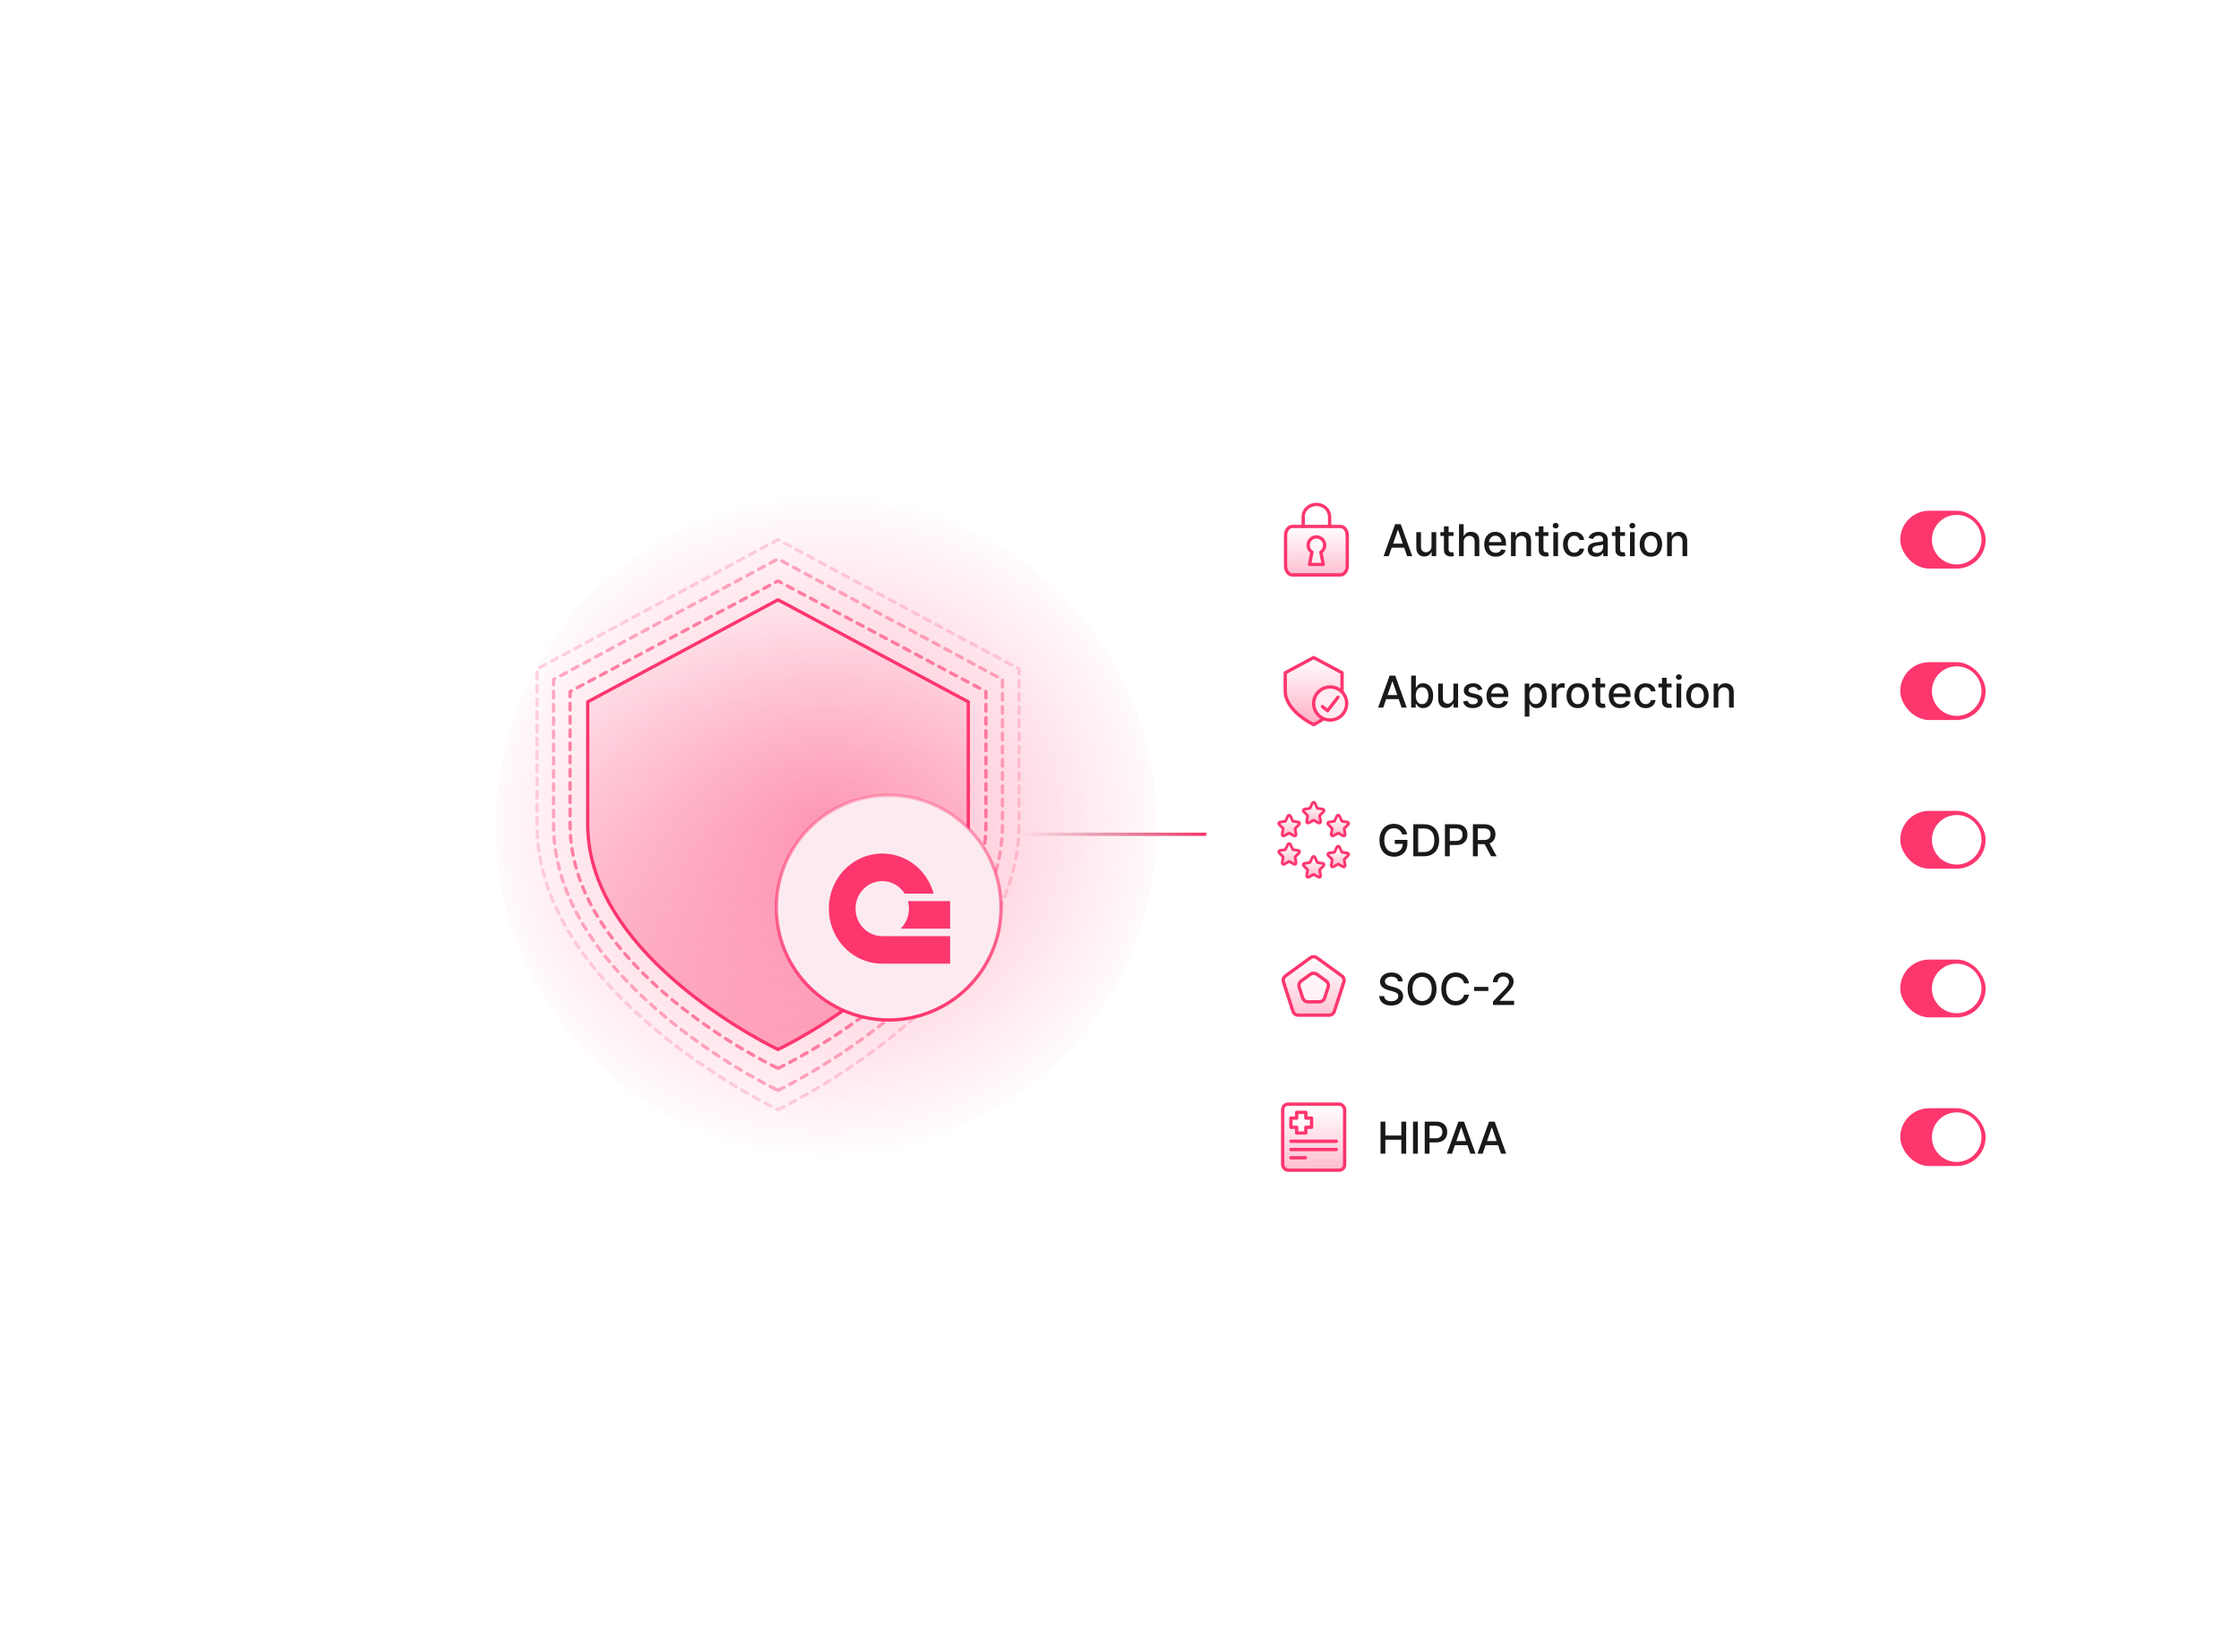<svg xmlns="http://www.w3.org/2000/svg" width="813" height="600" viewBox="0 0 813 600" fill="none">
    <path d="M353 302.4L352.4 302.4L352.4 303.6L353 303.6L353 302.4ZM353 303.6L438 303.6L438 302.4L353 302.4L353 303.6Z" fill="url(#paint0_linear_571_3315)"/>
    <g filter="url(#filter0_f_571_3315)">
        <circle cx="300" cy="300" r="120" fill="url(#paint1_radial_571_3315)"/>
    </g>
    <path d="M282.5 381.156C282.5 381.156 351.594 348.494 351.594 299.5V254.903L282.5 217.844L213.406 254.903V299.5C213.406 348.494 282.5 381.156 282.5 381.156Z" fill="url(#paint2_linear_571_3315)" stroke="#FD366E" stroke-width="1.2" stroke-linecap="round" stroke-linejoin="round"/>
    <path opacity="0.6" d="M282.5 388C282.5 388 358 352.6 358 299.5V251.165L282.5 211L207 251.165V299.5C207 352.6 282.5 388 282.5 388Z" stroke="#FD366E" stroke-width="1.2" stroke-linecap="round" stroke-linejoin="round" stroke-dasharray="2.4 2.4"/>
    <path opacity="0.4" d="M282.5 396C282.5 396 364 357.4 364 299.5V246.796L282.5 203L201 246.796V299.5C201 357.4 282.5 396 282.5 396Z" stroke="#FD366E" stroke-width="1.2" stroke-linecap="round" stroke-linejoin="round" stroke-dasharray="2.4 2.4"/>
    <path opacity="0.2" d="M282.5 403C282.5 403 370 361.6 370 299.5V242.973L282.5 196L195 242.973V299.5C195 361.6 282.5 403 282.5 403Z" stroke="#FD366E" stroke-width="1.2" stroke-linecap="round" stroke-linejoin="round" stroke-dasharray="2.4 2.4"/>
    <path d="M322.7 370.45C345.233 370.45 363.5 352.183 363.5 329.65C363.5 307.117 345.233 288.85 322.7 288.85C300.167 288.85 281.9 307.117 281.9 329.65C281.9 352.183 300.167 370.45 322.7 370.45Z" fill="#FBEBF1" stroke="url(#paint3_linear_571_3315)" stroke-width="1.2" stroke-linecap="round" stroke-linejoin="round"/>
    <path d="M345 340V350H320.355C313.174 350 306.905 345.978 303.551 340C303.063 339.131 302.637 338.219 302.279 337.273C301.576 335.418 301.134 333.428 301 331.352V328.648C301.029 328.185 301.075 327.726 301.135 327.273C301.257 326.342 301.443 325.431 301.686 324.545C303.988 316.151 311.474 310 320.355 310C329.235 310 336.72 316.151 339.022 324.545H328.485C326.755 321.809 323.76 320 320.355 320C316.949 320 313.955 321.809 312.225 324.545C311.698 325.377 311.288 326.295 311.02 327.273C310.782 328.14 310.655 329.055 310.655 330C310.655 332.866 311.825 335.45 313.699 337.273C315.436 338.965 317.778 340 320.355 340H345Z" fill="#FD366E"/>
    <path d="M344.998 327.273V337.273H327.008C328.882 335.45 330.052 332.866 330.052 330C330.052 329.055 329.925 328.14 329.687 327.273H344.998Z" fill="#FD366E"/>
    <g filter="url(#filter1_d_571_3315)">
        <rect x="438" y="156" width="299" height="288" rx="16" fill="url(#paint4_linear_571_3315)" shape-rendering="crispEdges"/>
        <rect x="438.6" y="156.6" width="297.8" height="286.8" rx="15.4" stroke="url(#paint5_linear_571_3315)" stroke-width="1.2" shape-rendering="crispEdges"/>
        <path d="M469.199 187.2V183.644C469.199 182.466 469.705 181.335 470.605 180.502C471.505 179.668 472.726 179.2 473.999 179.2C475.272 179.2 476.493 179.668 477.393 180.502C478.294 181.335 478.799 182.466 478.799 183.644V187.2" stroke="#FD366E" stroke-width="1.2" stroke-linecap="round" stroke-linejoin="round"/>
        <path d="M482.712 187.2H465.29C463.915 187.2 462.801 188.633 462.801 190.4V201.6C462.801 203.367 463.915 204.8 465.29 204.8H482.712C484.086 204.8 485.201 203.367 485.201 201.6V190.4C485.201 188.633 484.086 187.2 482.712 187.2Z" fill="url(#paint6_linear_571_3315)"/>
        <path d="M465.29 187.8H482.712V186.6H465.29V187.8ZM482.712 187.8C483.624 187.8 484.601 188.815 484.601 190.4H485.801C485.801 188.45 484.549 186.6 482.712 186.6V187.8ZM484.601 190.4V201.6H485.801V190.4H484.601ZM484.601 201.6C484.601 203.185 483.624 204.2 482.712 204.2V205.4C484.549 205.4 485.801 203.55 485.801 201.6H484.601ZM482.712 204.2H465.29V205.4H482.712V204.2ZM465.29 204.2C464.378 204.2 463.401 203.185 463.401 201.6H462.201C462.201 203.55 463.452 205.4 465.29 205.4V204.2ZM463.401 201.6V190.4H462.201V201.6H463.401ZM463.401 190.4C463.401 188.815 464.378 187.8 465.29 187.8V186.6C463.452 186.6 462.201 188.45 462.201 190.4H463.401Z" fill="#FD366E"/>
        <g filter="url(#filter2_b_571_3315)">
            <path fill-rule="evenodd" clip-rule="evenodd" d="M475.607 196.534C476.444 196.002 477 195.066 477 194C477 192.343 475.657 191 474 191C472.343 191 471 192.343 471 194C471 195.066 471.556 196.002 472.393 196.534L471.5 201H476.5L475.607 196.534Z" fill="white" fill-opacity="0.64"/>
            <path d="M475.607 196.534L475.285 196.027C475.076 196.16 474.97 196.408 475.018 196.652L475.607 196.534ZM472.393 196.534L472.982 196.652C473.03 196.408 472.924 196.16 472.715 196.027L472.393 196.534ZM471.5 201L470.912 200.882C470.876 201.059 470.922 201.241 471.036 201.38C471.15 201.519 471.32 201.6 471.5 201.6V201ZM476.5 201V201.6C476.68 201.6 476.85 201.519 476.964 201.38C477.078 201.241 477.124 201.059 477.088 200.882L476.5 201ZM476.4 194C476.4 194.852 475.957 195.601 475.285 196.027L475.929 197.04C476.932 196.403 477.6 195.28 477.6 194H476.4ZM474 191.6C475.325 191.6 476.4 192.675 476.4 194H477.6C477.6 192.012 475.988 190.4 474 190.4V191.6ZM471.6 194C471.6 192.675 472.675 191.6 474 191.6V190.4C472.012 190.4 470.4 192.012 470.4 194H471.6ZM472.715 196.027C472.043 195.601 471.6 194.852 471.6 194H470.4C470.4 195.28 471.068 196.403 472.071 197.04L472.715 196.027ZM472.088 201.118L472.982 196.652L471.805 196.416L470.912 200.882L472.088 201.118ZM476.5 200.4H471.5V201.6H476.5V200.4ZM475.018 196.652L475.912 201.118L477.088 200.882L476.195 196.416L475.018 196.652Z" fill="#FD366E"/>
        </g>
        <path d="M500.261 198H498.398L502.585 186.364H504.614L508.801 198H506.938L503.648 188.477H503.557L500.261 198ZM500.574 193.443H506.619V194.92H500.574V193.443ZM515.802 194.381V189.273H517.506V198H515.836V196.489H515.745C515.544 196.955 515.222 197.343 514.779 197.653C514.339 197.96 513.792 198.114 513.137 198.114C512.576 198.114 512.08 197.991 511.648 197.744C511.22 197.494 510.883 197.125 510.637 196.636C510.394 196.148 510.273 195.544 510.273 194.824V189.273H511.972V194.619C511.972 195.214 512.137 195.687 512.466 196.04C512.796 196.392 513.224 196.568 513.75 196.568C514.069 196.568 514.385 196.489 514.699 196.33C515.017 196.17 515.281 195.93 515.489 195.608C515.701 195.286 515.805 194.877 515.802 194.381ZM523.791 189.273V190.636H519.024V189.273H523.791ZM520.302 187.182H522.001V195.438C522.001 195.767 522.05 196.015 522.149 196.182C522.247 196.345 522.374 196.456 522.529 196.517C522.688 196.574 522.861 196.602 523.046 196.602C523.183 196.602 523.302 196.593 523.404 196.574C523.507 196.555 523.586 196.54 523.643 196.528L523.95 197.932C523.851 197.97 523.711 198.008 523.529 198.045C523.347 198.087 523.12 198.11 522.847 198.114C522.401 198.121 521.984 198.042 521.597 197.875C521.211 197.708 520.899 197.451 520.66 197.102C520.421 196.754 520.302 196.316 520.302 195.79V187.182ZM527.484 192.818V198H525.785V186.364H527.462V190.693H527.57C527.774 190.223 528.087 189.85 528.507 189.574C528.927 189.297 529.477 189.159 530.155 189.159C530.753 189.159 531.276 189.282 531.723 189.528C532.174 189.775 532.522 190.142 532.768 190.631C533.018 191.116 533.143 191.722 533.143 192.449V198H531.445V192.653C531.445 192.013 531.28 191.517 530.95 191.165C530.621 190.809 530.162 190.631 529.575 190.631C529.174 190.631 528.814 190.716 528.496 190.886C528.181 191.057 527.933 191.307 527.751 191.636C527.573 191.962 527.484 192.356 527.484 192.818ZM539.1 198.176C538.24 198.176 537.499 197.992 536.878 197.625C536.261 197.254 535.783 196.733 535.446 196.062C535.113 195.388 534.946 194.598 534.946 193.693C534.946 192.799 535.113 192.011 535.446 191.33C535.783 190.648 536.253 190.116 536.855 189.733C537.462 189.35 538.17 189.159 538.98 189.159C539.473 189.159 539.95 189.241 540.412 189.403C540.874 189.566 541.289 189.822 541.657 190.17C542.024 190.519 542.314 190.972 542.526 191.528C542.738 192.081 542.844 192.754 542.844 193.545V194.148H535.907V192.875H541.179C541.179 192.428 541.088 192.032 540.907 191.688C540.725 191.339 540.469 191.064 540.14 190.864C539.814 190.663 539.431 190.562 538.992 190.562C538.515 190.562 538.098 190.68 537.742 190.915C537.39 191.146 537.117 191.449 536.924 191.824C536.734 192.195 536.64 192.598 536.64 193.034V194.028C536.64 194.612 536.742 195.108 536.946 195.517C537.155 195.926 537.444 196.239 537.816 196.455C538.187 196.667 538.621 196.773 539.117 196.773C539.439 196.773 539.732 196.727 539.998 196.636C540.263 196.542 540.492 196.402 540.685 196.216C540.878 196.03 541.026 195.801 541.128 195.528L542.736 195.818C542.607 196.292 542.376 196.706 542.043 197.062C541.713 197.415 541.299 197.689 540.799 197.886C540.302 198.08 539.736 198.176 539.1 198.176ZM546.356 192.818V198H544.657V189.273H546.288V190.693H546.396C546.596 190.231 546.911 189.86 547.339 189.58C547.771 189.299 548.314 189.159 548.97 189.159C549.564 189.159 550.085 189.284 550.532 189.534C550.979 189.78 551.326 190.148 551.572 190.636C551.818 191.125 551.941 191.729 551.941 192.449V198H550.242V192.653C550.242 192.021 550.077 191.527 549.748 191.17C549.418 190.811 548.966 190.631 548.39 190.631C547.996 190.631 547.646 190.716 547.339 190.886C547.036 191.057 546.795 191.307 546.617 191.636C546.443 191.962 546.356 192.356 546.356 192.818ZM558.221 189.273V190.636H553.454V189.273H558.221ZM554.733 187.182H556.432V195.438C556.432 195.767 556.481 196.015 556.579 196.182C556.678 196.345 556.805 196.456 556.96 196.517C557.119 196.574 557.291 196.602 557.477 196.602C557.613 196.602 557.733 196.593 557.835 196.574C557.937 196.555 558.017 196.54 558.074 196.528L558.381 197.932C558.282 197.97 558.142 198.008 557.96 198.045C557.778 198.087 557.551 198.11 557.278 198.114C556.831 198.121 556.415 198.042 556.028 197.875C555.642 197.708 555.329 197.451 555.091 197.102C554.852 196.754 554.733 196.316 554.733 195.79V187.182ZM560.029 198V189.273H561.728V198H560.029ZM560.887 187.926C560.591 187.926 560.337 187.828 560.125 187.631C559.917 187.43 559.813 187.191 559.813 186.915C559.813 186.634 559.917 186.396 560.125 186.199C560.337 185.998 560.591 185.898 560.887 185.898C561.182 185.898 561.434 185.998 561.642 186.199C561.854 186.396 561.96 186.634 561.96 186.915C561.96 187.191 561.854 187.43 561.642 187.631C561.434 187.828 561.182 187.926 560.887 187.926ZM567.617 198.176C566.772 198.176 566.045 197.985 565.435 197.602C564.829 197.216 564.363 196.684 564.038 196.006C563.712 195.328 563.549 194.551 563.549 193.676C563.549 192.79 563.716 192.008 564.049 191.33C564.382 190.648 564.852 190.116 565.458 189.733C566.064 189.35 566.778 189.159 567.6 189.159C568.263 189.159 568.854 189.282 569.373 189.528C569.892 189.771 570.31 190.112 570.629 190.551C570.951 190.991 571.142 191.504 571.202 192.091H569.549C569.458 191.682 569.25 191.33 568.924 191.034C568.602 190.739 568.17 190.591 567.629 190.591C567.155 190.591 566.74 190.716 566.384 190.966C566.032 191.212 565.757 191.564 565.56 192.023C565.363 192.477 565.265 193.015 565.265 193.636C565.265 194.273 565.362 194.822 565.555 195.284C565.748 195.746 566.021 196.104 566.373 196.358C566.729 196.612 567.147 196.739 567.629 196.739C567.951 196.739 568.242 196.68 568.504 196.562C568.769 196.441 568.99 196.269 569.168 196.045C569.35 195.822 569.477 195.553 569.549 195.239H571.202C571.142 195.803 570.958 196.307 570.651 196.75C570.344 197.193 569.933 197.542 569.418 197.795C568.907 198.049 568.307 198.176 567.617 198.176ZM575.487 198.193C574.934 198.193 574.434 198.091 573.987 197.886C573.54 197.678 573.186 197.377 572.924 196.983C572.667 196.589 572.538 196.106 572.538 195.534C572.538 195.042 572.633 194.636 572.822 194.318C573.012 194 573.267 193.748 573.589 193.562C573.911 193.377 574.271 193.237 574.669 193.142C575.066 193.047 575.472 192.975 575.885 192.926C576.407 192.866 576.832 192.816 577.157 192.778C577.483 192.737 577.72 192.67 577.868 192.58C578.015 192.489 578.089 192.341 578.089 192.136V192.097C578.089 191.6 577.949 191.216 577.669 190.943C577.392 190.67 576.979 190.534 576.43 190.534C575.858 190.534 575.407 190.661 575.078 190.915C574.752 191.165 574.527 191.443 574.402 191.75L572.805 191.386C572.995 190.856 573.271 190.428 573.635 190.102C574.002 189.773 574.424 189.534 574.902 189.386C575.379 189.235 575.881 189.159 576.407 189.159C576.756 189.159 577.125 189.201 577.515 189.284C577.909 189.364 578.277 189.511 578.618 189.727C578.962 189.943 579.245 190.252 579.464 190.653C579.684 191.051 579.794 191.568 579.794 192.205V198H578.135V196.807H578.066C577.957 197.027 577.792 197.242 577.572 197.455C577.352 197.667 577.07 197.843 576.726 197.983C576.381 198.123 575.968 198.193 575.487 198.193ZM575.856 196.83C576.326 196.83 576.727 196.737 577.061 196.551C577.398 196.366 577.654 196.123 577.828 195.824C578.006 195.521 578.095 195.197 578.095 194.852V193.727C578.034 193.788 577.917 193.845 577.743 193.898C577.572 193.947 577.377 193.991 577.157 194.028C576.938 194.062 576.724 194.095 576.515 194.125C576.307 194.152 576.133 194.174 575.993 194.193C575.663 194.235 575.362 194.305 575.089 194.403C574.82 194.502 574.604 194.644 574.441 194.83C574.282 195.011 574.203 195.254 574.203 195.557C574.203 195.977 574.358 196.295 574.669 196.511C574.979 196.723 575.375 196.83 575.856 196.83ZM586.058 189.273V190.636H581.291V189.273H586.058ZM582.57 187.182H584.269V195.438C584.269 195.767 584.318 196.015 584.416 196.182C584.515 196.345 584.642 196.456 584.797 196.517C584.956 196.574 585.128 196.602 585.314 196.602C585.45 196.602 585.57 196.593 585.672 196.574C585.774 196.555 585.854 196.54 585.911 196.528L586.217 197.932C586.119 197.97 585.979 198.008 585.797 198.045C585.615 198.087 585.388 198.11 585.115 198.114C584.668 198.121 584.252 198.042 583.865 197.875C583.479 197.708 583.166 197.451 582.928 197.102C582.689 196.754 582.57 196.316 582.57 195.79V187.182ZM587.866 198V189.273H589.565V198H587.866ZM588.724 187.926C588.428 187.926 588.174 187.828 587.962 187.631C587.754 187.43 587.65 187.191 587.65 186.915C587.65 186.634 587.754 186.396 587.962 186.199C588.174 185.998 588.428 185.898 588.724 185.898C589.019 185.898 589.271 185.998 589.479 186.199C589.691 186.396 589.797 186.634 589.797 186.915C589.797 187.191 589.691 187.43 589.479 187.631C589.271 187.828 589.019 187.926 588.724 187.926ZM595.454 198.176C594.636 198.176 593.922 197.989 593.312 197.614C592.702 197.239 592.229 196.714 591.892 196.04C591.555 195.366 591.386 194.578 591.386 193.676C591.386 192.771 591.555 191.979 591.892 191.301C592.229 190.623 592.702 190.097 593.312 189.722C593.922 189.347 594.636 189.159 595.454 189.159C596.272 189.159 596.986 189.347 597.596 189.722C598.206 190.097 598.68 190.623 599.017 191.301C599.354 191.979 599.522 192.771 599.522 193.676C599.522 194.578 599.354 195.366 599.017 196.04C598.68 196.714 598.206 197.239 597.596 197.614C596.986 197.989 596.272 198.176 595.454 198.176ZM595.46 196.75C595.99 196.75 596.43 196.61 596.778 196.33C597.127 196.049 597.384 195.676 597.551 195.21C597.721 194.744 597.806 194.231 597.806 193.67C597.806 193.114 597.721 192.602 597.551 192.136C597.384 191.667 597.127 191.29 596.778 191.006C596.43 190.722 595.99 190.58 595.46 190.58C594.926 190.58 594.483 190.722 594.13 191.006C593.782 191.29 593.522 191.667 593.352 192.136C593.185 192.602 593.102 193.114 593.102 193.67C593.102 194.231 593.185 194.744 593.352 195.21C593.522 195.676 593.782 196.049 594.13 196.33C594.483 196.61 594.926 196.75 595.46 196.75ZM603.046 192.818V198H601.347V189.273H602.977V190.693H603.085C603.286 190.231 603.6 189.86 604.028 189.58C604.46 189.299 605.004 189.159 605.659 189.159C606.254 189.159 606.775 189.284 607.222 189.534C607.669 189.78 608.015 190.148 608.261 190.636C608.508 191.125 608.631 191.729 608.631 192.449V198H606.932V192.653C606.932 192.021 606.767 191.527 606.438 191.17C606.108 190.811 605.655 190.631 605.08 190.631C604.686 190.631 604.335 190.716 604.028 190.886C603.725 191.057 603.485 191.307 603.307 191.636C603.133 191.962 603.046 192.356 603.046 192.818Z" fill="#19191C"/>
        <rect x="686" y="181.5" width="31" height="21" rx="10.5" fill="#FD366E"/>
        <circle cx="706.5" cy="192" r="9" fill="white"/>
        <path d="M458 220H717" stroke="white" stroke-opacity="0.12" stroke-width="1.2"/>
        <path d="M473 259.188C473 259.188 483.312 254.313 483.312 247V240.344L473 234.812L462.688 240.344V247C462.688 254.313 473 259.188 473 259.188Z" fill="url(#paint7_linear_571_3315)" stroke="#FD366E" stroke-width="1.2" stroke-linecap="round" stroke-linejoin="round"/>
        <g filter="url(#filter3_b_571_3315)">
            <circle cx="479" cy="251.5" r="6" fill="#FD366E"/>
            <circle cx="479" cy="251.5" r="6" fill="white" fill-opacity="0.9"/>
            <circle cx="479" cy="251.5" r="6" stroke="#FD366E" stroke-width="1.2" stroke-linecap="round" stroke-linejoin="round"/>
        </g>
        <path d="M476.188 252.625L478.062 254.125L481.812 249.25" stroke="#FD366E" stroke-width="1.2" stroke-linecap="round" stroke-linejoin="round"/>
        <path d="M498.261 253H496.398L500.585 241.364H502.614L506.801 253H504.938L501.648 243.477H501.557L498.261 253ZM498.574 248.443H504.619V249.92H498.574V248.443ZM508.41 253V241.364H510.108V245.688H510.211C510.309 245.506 510.451 245.295 510.637 245.057C510.822 244.818 511.08 244.61 511.41 244.432C511.739 244.25 512.175 244.159 512.716 244.159C513.421 244.159 514.05 244.337 514.603 244.693C515.156 245.049 515.589 245.562 515.904 246.233C516.222 246.903 516.381 247.71 516.381 248.653C516.381 249.597 516.224 250.405 515.91 251.08C515.595 251.75 515.163 252.267 514.614 252.631C514.065 252.991 513.438 253.17 512.733 253.17C512.203 253.17 511.769 253.081 511.432 252.903C511.099 252.725 510.838 252.517 510.648 252.278C510.459 252.04 510.313 251.828 510.211 251.642H510.069V253H508.41ZM510.074 248.636C510.074 249.25 510.163 249.788 510.341 250.25C510.519 250.712 510.777 251.074 511.114 251.335C511.451 251.593 511.864 251.722 512.353 251.722C512.86 251.722 513.285 251.587 513.625 251.318C513.966 251.045 514.224 250.676 514.398 250.21C514.576 249.744 514.665 249.22 514.665 248.636C514.665 248.061 514.578 247.544 514.404 247.085C514.233 246.627 513.976 246.265 513.631 246C513.29 245.735 512.864 245.602 512.353 245.602C511.86 245.602 511.444 245.729 511.103 245.983C510.766 246.237 510.51 246.591 510.336 247.045C510.161 247.5 510.074 248.03 510.074 248.636ZM523.745 249.381V244.273H525.45V253H523.779V251.489H523.688C523.488 251.955 523.166 252.343 522.722 252.653C522.283 252.96 521.736 253.114 521.08 253.114C520.52 253.114 520.024 252.991 519.592 252.744C519.164 252.494 518.827 252.125 518.58 251.636C518.338 251.148 518.217 250.544 518.217 249.824V244.273H519.916V249.619C519.916 250.214 520.08 250.687 520.41 251.04C520.74 251.392 521.168 251.568 521.694 251.568C522.012 251.568 522.329 251.489 522.643 251.33C522.961 251.17 523.224 250.93 523.433 250.608C523.645 250.286 523.749 249.877 523.745 249.381ZM534.2 246.403L532.66 246.676C532.596 246.479 532.494 246.292 532.354 246.114C532.217 245.936 532.032 245.79 531.797 245.676C531.562 245.562 531.268 245.506 530.916 245.506C530.435 245.506 530.034 245.614 529.712 245.83C529.39 246.042 529.229 246.316 529.229 246.653C529.229 246.945 529.337 247.18 529.552 247.358C529.768 247.536 530.117 247.682 530.598 247.795L531.984 248.114C532.787 248.299 533.386 248.585 533.78 248.972C534.174 249.358 534.371 249.86 534.371 250.477C534.371 251 534.219 251.466 533.916 251.875C533.617 252.28 533.198 252.598 532.66 252.83C532.126 253.061 531.507 253.176 530.802 253.176C529.825 253.176 529.028 252.968 528.41 252.551C527.793 252.131 527.414 251.534 527.274 250.761L528.916 250.511C529.018 250.939 529.229 251.263 529.547 251.483C529.865 251.699 530.28 251.807 530.791 251.807C531.348 251.807 531.793 251.691 532.126 251.46C532.46 251.225 532.626 250.939 532.626 250.602C532.626 250.33 532.524 250.1 532.32 249.915C532.119 249.729 531.81 249.589 531.393 249.494L529.916 249.17C529.102 248.985 528.499 248.689 528.109 248.284C527.723 247.879 527.53 247.366 527.53 246.744C527.53 246.229 527.674 245.778 527.962 245.392C528.249 245.006 528.647 244.705 529.155 244.489C529.662 244.269 530.244 244.159 530.899 244.159C531.842 244.159 532.585 244.364 533.126 244.773C533.668 245.178 534.026 245.722 534.2 246.403ZM539.928 253.176C539.068 253.176 538.328 252.992 537.706 252.625C537.089 252.254 536.612 251.733 536.275 251.062C535.941 250.388 535.775 249.598 535.775 248.693C535.775 247.799 535.941 247.011 536.275 246.33C536.612 245.648 537.081 245.116 537.684 244.733C538.29 244.35 538.998 244.159 539.809 244.159C540.301 244.159 540.778 244.241 541.24 244.403C541.703 244.566 542.117 244.822 542.485 245.17C542.852 245.519 543.142 245.972 543.354 246.528C543.566 247.081 543.672 247.754 543.672 248.545V249.148H536.735V247.875H542.007C542.007 247.428 541.917 247.032 541.735 246.688C541.553 246.339 541.297 246.064 540.968 245.864C540.642 245.663 540.259 245.562 539.82 245.562C539.343 245.562 538.926 245.68 538.57 245.915C538.218 246.146 537.945 246.449 537.752 246.824C537.562 247.195 537.468 247.598 537.468 248.034V249.028C537.468 249.612 537.57 250.108 537.775 250.517C537.983 250.926 538.273 251.239 538.644 251.455C539.015 251.667 539.449 251.773 539.945 251.773C540.267 251.773 540.56 251.727 540.826 251.636C541.091 251.542 541.32 251.402 541.513 251.216C541.706 251.03 541.854 250.801 541.956 250.528L543.564 250.818C543.435 251.292 543.204 251.706 542.871 252.062C542.542 252.415 542.127 252.689 541.627 252.886C541.131 253.08 540.564 253.176 539.928 253.176ZM549.648 256.273V244.273H551.307V245.688H551.449C551.547 245.506 551.689 245.295 551.875 245.057C552.06 244.818 552.318 244.61 552.648 244.432C552.977 244.25 553.413 244.159 553.954 244.159C554.659 244.159 555.288 244.337 555.841 244.693C556.394 245.049 556.827 245.562 557.142 246.233C557.46 246.903 557.619 247.71 557.619 248.653C557.619 249.597 557.462 250.405 557.148 251.08C556.833 251.75 556.401 252.267 555.852 252.631C555.303 252.991 554.676 253.17 553.971 253.17C553.441 253.17 553.007 253.081 552.67 252.903C552.337 252.725 552.076 252.517 551.886 252.278C551.697 252.04 551.551 251.828 551.449 251.642H551.346V256.273H549.648ZM551.312 248.636C551.312 249.25 551.401 249.788 551.579 250.25C551.757 250.712 552.015 251.074 552.352 251.335C552.689 251.593 553.102 251.722 553.591 251.722C554.098 251.722 554.523 251.587 554.863 251.318C555.204 251.045 555.462 250.676 555.636 250.21C555.814 249.744 555.903 249.22 555.903 248.636C555.903 248.061 555.816 247.544 555.642 247.085C555.471 246.627 555.214 246.265 554.869 246C554.528 245.735 554.102 245.602 553.591 245.602C553.098 245.602 552.682 245.729 552.341 245.983C552.004 246.237 551.748 246.591 551.574 247.045C551.399 247.5 551.312 248.03 551.312 248.636ZM559.451 253V244.273H561.093V245.659H561.183C561.343 245.189 561.623 244.82 562.024 244.551C562.43 244.278 562.888 244.142 563.399 244.142C563.505 244.142 563.63 244.146 563.774 244.153C563.922 244.161 564.038 244.17 564.121 244.182V245.807C564.053 245.788 563.932 245.767 563.757 245.744C563.583 245.718 563.409 245.705 563.235 245.705C562.833 245.705 562.475 245.79 562.161 245.96C561.85 246.127 561.604 246.36 561.422 246.659C561.24 246.955 561.149 247.292 561.149 247.67V253H559.451ZM568.883 253.176C568.065 253.176 567.351 252.989 566.741 252.614C566.131 252.239 565.657 251.714 565.32 251.04C564.983 250.366 564.815 249.578 564.815 248.676C564.815 247.771 564.983 246.979 565.32 246.301C565.657 245.623 566.131 245.097 566.741 244.722C567.351 244.347 568.065 244.159 568.883 244.159C569.701 244.159 570.415 244.347 571.025 244.722C571.635 245.097 572.108 245.623 572.445 246.301C572.782 246.979 572.951 247.771 572.951 248.676C572.951 249.578 572.782 250.366 572.445 251.04C572.108 251.714 571.635 252.239 571.025 252.614C570.415 252.989 569.701 253.176 568.883 253.176ZM568.888 251.75C569.419 251.75 569.858 251.61 570.207 251.33C570.555 251.049 570.813 250.676 570.979 250.21C571.15 249.744 571.235 249.231 571.235 248.67C571.235 248.114 571.15 247.602 570.979 247.136C570.813 246.667 570.555 246.29 570.207 246.006C569.858 245.722 569.419 245.58 568.888 245.58C568.354 245.58 567.911 245.722 567.559 246.006C567.21 246.29 566.951 246.667 566.781 247.136C566.614 247.602 566.531 248.114 566.531 248.67C566.531 249.231 566.614 249.744 566.781 250.21C566.951 250.676 567.21 251.049 567.559 251.33C567.911 251.61 568.354 251.75 568.888 251.75ZM578.849 244.273V245.636H574.082V244.273H578.849ZM575.361 242.182H577.059V250.438C577.059 250.767 577.109 251.015 577.207 251.182C577.306 251.345 577.432 251.456 577.588 251.517C577.747 251.574 577.919 251.602 578.105 251.602C578.241 251.602 578.361 251.593 578.463 251.574C578.565 251.555 578.645 251.54 578.701 251.528L579.008 252.932C578.91 252.97 578.77 253.008 578.588 253.045C578.406 253.087 578.179 253.11 577.906 253.114C577.459 253.121 577.042 253.042 576.656 252.875C576.27 252.708 575.957 252.451 575.718 252.102C575.48 251.754 575.361 251.316 575.361 250.79V242.182ZM584.324 253.176C583.464 253.176 582.724 252.992 582.102 252.625C581.485 252.254 581.008 251.733 580.671 251.062C580.337 250.388 580.171 249.598 580.171 248.693C580.171 247.799 580.337 247.011 580.671 246.33C581.008 245.648 581.477 245.116 582.08 244.733C582.686 244.35 583.394 244.159 584.205 244.159C584.697 244.159 585.174 244.241 585.637 244.403C586.099 244.566 586.513 244.822 586.881 245.17C587.248 245.519 587.538 245.972 587.75 246.528C587.962 247.081 588.068 247.754 588.068 248.545V249.148H581.131V247.875H586.404C586.404 247.428 586.313 247.032 586.131 246.688C585.949 246.339 585.693 246.064 585.364 245.864C585.038 245.663 584.655 245.562 584.216 245.562C583.739 245.562 583.322 245.68 582.966 245.915C582.614 246.146 582.341 246.449 582.148 246.824C581.959 247.195 581.864 247.598 581.864 248.034V249.028C581.864 249.612 581.966 250.108 582.171 250.517C582.379 250.926 582.669 251.239 583.04 251.455C583.411 251.667 583.845 251.773 584.341 251.773C584.663 251.773 584.957 251.727 585.222 251.636C585.487 251.542 585.716 251.402 585.909 251.216C586.102 251.03 586.25 250.801 586.352 250.528L587.96 250.818C587.832 251.292 587.601 251.706 587.267 252.062C586.938 252.415 586.523 252.689 586.023 252.886C585.527 253.08 584.96 253.176 584.324 253.176ZM593.557 253.176C592.713 253.176 591.985 252.985 591.376 252.602C590.77 252.216 590.304 251.684 589.978 251.006C589.652 250.328 589.489 249.551 589.489 248.676C589.489 247.79 589.656 247.008 589.989 246.33C590.323 245.648 590.792 245.116 591.398 244.733C592.004 244.35 592.718 244.159 593.54 244.159C594.203 244.159 594.794 244.282 595.313 244.528C595.832 244.771 596.251 245.112 596.569 245.551C596.891 245.991 597.082 246.504 597.143 247.091H595.489C595.398 246.682 595.19 246.33 594.864 246.034C594.542 245.739 594.11 245.591 593.569 245.591C593.095 245.591 592.681 245.716 592.324 245.966C591.972 246.212 591.698 246.564 591.501 247.023C591.304 247.477 591.205 248.015 591.205 248.636C591.205 249.273 591.302 249.822 591.495 250.284C591.688 250.746 591.961 251.104 592.313 251.358C592.669 251.612 593.088 251.739 593.569 251.739C593.891 251.739 594.182 251.68 594.444 251.562C594.709 251.441 594.931 251.269 595.109 251.045C595.29 250.822 595.417 250.553 595.489 250.239H597.143C597.082 250.803 596.898 251.307 596.592 251.75C596.285 252.193 595.874 252.542 595.359 252.795C594.847 253.049 594.247 253.176 593.557 253.176ZM602.961 244.273V245.636H598.194V244.273H602.961ZM599.473 242.182H601.172V250.438C601.172 250.767 601.221 251.015 601.319 251.182C601.418 251.345 601.545 251.456 601.7 251.517C601.859 251.574 602.031 251.602 602.217 251.602C602.353 251.602 602.473 251.593 602.575 251.574C602.677 251.555 602.757 251.54 602.814 251.528L603.12 252.932C603.022 252.97 602.882 253.008 602.7 253.045C602.518 253.087 602.291 253.11 602.018 253.114C601.571 253.121 601.154 253.042 600.768 252.875C600.382 252.708 600.069 252.451 599.831 252.102C599.592 251.754 599.473 251.316 599.473 250.79V242.182ZM604.769 253V244.273H606.467V253H604.769ZM605.627 242.926C605.331 242.926 605.077 242.828 604.865 242.631C604.657 242.43 604.553 242.191 604.553 241.915C604.553 241.634 604.657 241.396 604.865 241.199C605.077 240.998 605.331 240.898 605.627 240.898C605.922 240.898 606.174 240.998 606.382 241.199C606.594 241.396 606.7 241.634 606.7 241.915C606.7 242.191 606.594 242.43 606.382 242.631C606.174 242.828 605.922 242.926 605.627 242.926ZM612.357 253.176C611.539 253.176 610.825 252.989 610.215 252.614C609.605 252.239 609.132 251.714 608.795 251.04C608.457 250.366 608.289 249.578 608.289 248.676C608.289 247.771 608.457 246.979 608.795 246.301C609.132 245.623 609.605 245.097 610.215 244.722C610.825 244.347 611.539 244.159 612.357 244.159C613.175 244.159 613.889 244.347 614.499 244.722C615.109 245.097 615.582 245.623 615.92 246.301C616.257 246.979 616.425 247.771 616.425 248.676C616.425 249.578 616.257 250.366 615.92 251.04C615.582 251.714 615.109 252.239 614.499 252.614C613.889 252.989 613.175 253.176 612.357 253.176ZM612.363 251.75C612.893 251.75 613.332 251.61 613.681 251.33C614.029 251.049 614.287 250.676 614.454 250.21C614.624 249.744 614.709 249.231 614.709 248.67C614.709 248.114 614.624 247.602 614.454 247.136C614.287 246.667 614.029 246.29 613.681 246.006C613.332 245.722 612.893 245.58 612.363 245.58C611.829 245.58 611.385 245.722 611.033 246.006C610.685 246.29 610.425 246.667 610.255 247.136C610.088 247.602 610.005 248.114 610.005 248.67C610.005 249.231 610.088 249.744 610.255 250.21C610.425 250.676 610.685 251.049 611.033 251.33C611.385 251.61 611.829 251.75 612.363 251.75ZM619.948 247.818V253H618.25V244.273H619.88V245.693H619.988C620.189 245.231 620.503 244.86 620.931 244.58C621.363 244.299 621.907 244.159 622.562 244.159C623.157 244.159 623.678 244.284 624.125 244.534C624.572 244.78 624.918 245.148 625.164 245.636C625.411 246.125 625.534 246.729 625.534 247.449V253H623.835V247.653C623.835 247.021 623.67 246.527 623.34 246.17C623.011 245.811 622.558 245.631 621.982 245.631C621.589 245.631 621.238 245.716 620.931 245.886C620.628 246.057 620.388 246.307 620.21 246.636C620.036 246.962 619.948 247.356 619.948 247.818Z" fill="#19191C"/>
        <rect x="686" y="236.5" width="31" height="21" rx="10.5" fill="#FD366E"/>
        <circle cx="706.5" cy="247" r="9" fill="white"/>
        <path d="M458 274H717" stroke="white" stroke-opacity="0.12" stroke-width="1.2"/>
        <path d="M473.453 287.663C473.37 287.487 473.194 287.375 473 287.375C472.806 287.375 472.63 287.487 472.547 287.663L471.647 289.581L469.643 289.889C469.458 289.918 469.304 290.047 469.245 290.225C469.185 290.403 469.23 290.599 469.361 290.733L470.825 292.232L470.479 294.357C470.448 294.546 470.528 294.736 470.684 294.846C470.841 294.957 471.047 294.968 471.214 294.875L473 293.888L474.786 294.875C474.953 294.968 475.159 294.957 475.316 294.846C475.472 294.736 475.552 294.546 475.521 294.357L475.175 292.232L476.639 290.733C476.77 290.599 476.815 290.403 476.755 290.225C476.696 290.047 476.542 289.918 476.357 289.889L474.353 289.581L473.453 287.663Z" fill="url(#paint8_linear_571_3315)" stroke="#FD366E" stroke-linecap="round" stroke-linejoin="round"/>
        <path d="M473.453 307.35C473.37 307.175 473.194 307.062 473 307.062C472.806 307.062 472.63 307.175 472.547 307.35L471.647 309.269L469.643 309.577C469.458 309.605 469.304 309.735 469.245 309.912C469.185 310.09 469.23 310.286 469.361 310.42L470.825 311.92L470.479 314.045C470.448 314.234 470.528 314.423 470.684 314.534C470.841 314.644 471.047 314.655 471.214 314.563L473 313.575L474.786 314.563C474.953 314.655 475.159 314.644 475.316 314.534C475.472 314.423 475.552 314.234 475.521 314.045L475.175 311.92L476.639 310.42C476.77 310.286 476.815 310.09 476.755 309.912C476.696 309.735 476.542 309.605 476.357 309.577L474.353 309.269L473.453 307.35Z" fill="url(#paint9_linear_571_3315)" stroke="#FD366E" stroke-linecap="round" stroke-linejoin="round"/>
        <path d="M482.359 292.35C482.276 292.175 482.1 292.062 481.906 292.062C481.712 292.062 481.536 292.175 481.454 292.35L480.553 294.269L478.549 294.577C478.364 294.605 478.21 294.735 478.151 294.912C478.091 295.09 478.136 295.286 478.267 295.42L479.732 296.92L479.385 299.045C479.354 299.234 479.434 299.423 479.591 299.534C479.747 299.644 479.953 299.655 480.12 299.563L481.906 298.575L483.692 299.563C483.86 299.655 484.065 299.644 484.222 299.534C484.379 299.423 484.458 299.234 484.428 299.045L484.081 296.92L485.545 295.42C485.676 295.286 485.721 295.09 485.662 294.912C485.602 294.735 485.449 294.605 485.263 294.577L483.26 294.269L482.359 292.35Z" fill="url(#paint10_linear_571_3315)" stroke="#FD366E" stroke-linecap="round" stroke-linejoin="round"/>
        <path d="M482.359 303.6C482.276 303.425 482.1 303.312 481.906 303.312C481.712 303.312 481.536 303.425 481.454 303.6L480.553 305.519L478.549 305.827C478.364 305.855 478.21 305.985 478.151 306.162C478.091 306.34 478.136 306.536 478.267 306.67L479.732 308.17L479.385 310.295C479.354 310.484 479.434 310.673 479.591 310.784C479.747 310.894 479.953 310.905 480.12 310.813L481.906 309.825L483.692 310.813C483.86 310.905 484.065 310.894 484.222 310.784C484.379 310.673 484.458 310.484 484.428 310.295L484.081 308.17L485.545 306.67C485.676 306.536 485.721 306.34 485.662 306.162C485.602 305.985 485.449 305.855 485.263 305.827L483.26 305.519L482.359 303.6Z" fill="url(#paint11_linear_571_3315)" stroke="#FD366E" stroke-linecap="round" stroke-linejoin="round"/>
        <path d="M464.546 292.35C464.464 292.175 464.288 292.062 464.094 292.062C463.9 292.062 463.724 292.175 463.641 292.35L462.74 294.269L460.737 294.577C460.551 294.605 460.398 294.735 460.338 294.912C460.279 295.09 460.324 295.286 460.455 295.42L461.919 296.92L461.572 299.045C461.542 299.234 461.621 299.423 461.778 299.534C461.935 299.644 462.14 299.655 462.308 299.563L464.094 298.575L465.88 299.563C466.047 299.655 466.253 299.644 466.41 299.534C466.566 299.423 466.646 299.234 466.615 299.045L466.268 296.92L467.733 295.42C467.864 295.286 467.909 295.09 467.849 294.912C467.79 294.735 467.636 294.605 467.451 294.577L465.447 294.269L464.546 292.35Z" fill="url(#paint12_linear_571_3315)" stroke="#FD366E" stroke-linecap="round" stroke-linejoin="round"/>
        <path d="M464.546 302.663C464.464 302.487 464.288 302.375 464.094 302.375C463.9 302.375 463.724 302.487 463.641 302.663L462.74 304.581L460.737 304.889C460.551 304.918 460.398 305.047 460.338 305.225C460.279 305.403 460.324 305.599 460.455 305.733L461.919 307.232L461.572 309.357C461.542 309.546 461.621 309.736 461.778 309.846C461.935 309.957 462.14 309.968 462.308 309.875L464.094 308.888L465.88 309.875C466.047 309.968 466.253 309.957 466.41 309.846C466.566 309.736 466.646 309.546 466.615 309.357L466.268 307.232L467.733 305.733C467.864 305.599 467.909 305.403 467.849 305.225C467.79 305.047 467.636 304.918 467.451 304.889L465.447 304.581L464.546 302.663Z" fill="url(#paint13_linear_571_3315)" stroke="#FD366E" stroke-linecap="round" stroke-linejoin="round"/>
        <path d="M505.153 299.04C505.044 298.695 504.896 298.386 504.71 298.114C504.528 297.837 504.311 297.602 504.057 297.409C503.803 297.212 503.513 297.062 503.188 296.96C502.866 296.858 502.511 296.807 502.125 296.807C501.47 296.807 500.879 296.975 500.352 297.312C499.826 297.65 499.409 298.144 499.102 298.795C498.799 299.443 498.648 300.237 498.648 301.176C498.648 302.119 498.801 302.917 499.108 303.568C499.415 304.22 499.835 304.714 500.369 305.051C500.903 305.388 501.511 305.557 502.193 305.557C502.826 305.557 503.377 305.428 503.847 305.17C504.32 304.913 504.686 304.549 504.943 304.08C505.205 303.606 505.335 303.049 505.335 302.409L505.79 302.494H502.46V301.045H507.034V302.369C507.034 303.347 506.826 304.195 506.409 304.915C505.996 305.631 505.424 306.184 504.693 306.574C503.966 306.964 503.133 307.159 502.193 307.159C501.14 307.159 500.216 306.917 499.42 306.432C498.629 305.947 498.011 305.259 497.568 304.369C497.125 303.475 496.903 302.415 496.903 301.188C496.903 300.259 497.032 299.426 497.29 298.688C497.547 297.949 497.909 297.322 498.375 296.807C498.845 296.288 499.396 295.892 500.028 295.619C500.665 295.343 501.36 295.205 502.114 295.205C502.742 295.205 503.328 295.297 503.869 295.483C504.415 295.669 504.9 295.932 505.324 296.273C505.752 296.614 506.106 297.019 506.386 297.489C506.667 297.955 506.856 298.472 506.955 299.04H505.153ZM512.958 307H509.191V295.364H513.077C514.217 295.364 515.196 295.597 516.015 296.062C516.833 296.525 517.46 297.189 517.895 298.057C518.335 298.92 518.554 299.956 518.554 301.165C518.554 302.377 518.333 303.419 517.89 304.29C517.45 305.161 516.814 305.831 515.981 306.301C515.147 306.767 514.14 307 512.958 307ZM510.946 305.466H512.861C513.748 305.466 514.484 305.299 515.071 304.966C515.659 304.629 516.098 304.142 516.39 303.506C516.681 302.866 516.827 302.085 516.827 301.165C516.827 300.252 516.681 299.477 516.39 298.841C516.102 298.205 515.672 297.722 515.1 297.392C514.528 297.062 513.818 296.898 512.969 296.898H510.946V305.466ZM520.666 307V295.364H524.813C525.719 295.364 526.469 295.528 527.063 295.858C527.658 296.187 528.103 296.638 528.399 297.21C528.694 297.778 528.842 298.419 528.842 299.131C528.842 299.847 528.692 300.491 528.393 301.062C528.097 301.631 527.651 302.081 527.052 302.415C526.457 302.744 525.709 302.909 524.808 302.909H521.955V301.42H524.649C525.221 301.42 525.685 301.322 526.041 301.125C526.397 300.924 526.658 300.652 526.825 300.307C526.991 299.962 527.075 299.57 527.075 299.131C527.075 298.691 526.991 298.301 526.825 297.96C526.658 297.619 526.395 297.352 526.035 297.159C525.679 296.966 525.209 296.869 524.626 296.869H522.421V307H520.666ZM530.828 307V295.364H534.976C535.877 295.364 536.625 295.519 537.22 295.83C537.819 296.14 538.266 296.57 538.561 297.119C538.856 297.665 539.004 298.295 539.004 299.011C539.004 299.723 538.855 300.35 538.555 300.892C538.26 301.43 537.813 301.848 537.214 302.148C536.62 302.447 535.872 302.597 534.97 302.597H531.828V301.085H534.811C535.379 301.085 535.841 301.004 536.197 300.841C536.557 300.678 536.82 300.441 536.987 300.131C537.154 299.82 537.237 299.447 537.237 299.011C537.237 298.572 537.152 298.191 536.981 297.869C536.815 297.547 536.552 297.301 536.192 297.131C535.836 296.956 535.368 296.869 534.788 296.869H532.584V307H530.828ZM536.572 301.75L539.447 307H537.447L534.629 301.75H536.572Z" fill="#19191C"/>
        <rect x="686" y="290.5" width="31" height="21" rx="10.5" fill="#FD366E"/>
        <circle cx="706.5" cy="301" r="9" fill="white"/>
        <path d="M458 328H717" stroke="white" stroke-opacity="0.12" stroke-width="1.2"/>
        <path d="M471.119 344.367C471.795 343.875 472.133 343.63 472.503 343.535C472.829 343.451 473.171 343.451 473.497 343.535C473.867 343.63 474.205 343.875 474.881 344.367L482.532 349.925C483.208 350.416 483.546 350.662 483.75 350.984C483.931 351.269 484.036 351.594 484.058 351.93C484.082 352.311 483.952 352.708 483.694 353.503L480.772 362.497C480.514 363.292 480.385 363.689 480.141 363.983C479.927 364.243 479.65 364.444 479.337 364.568C478.982 364.708 478.564 364.708 477.728 364.708H468.272C467.436 364.708 467.018 364.708 466.663 364.568C466.35 364.444 466.073 364.243 465.859 363.983C465.615 363.689 465.486 363.292 465.228 362.497L462.306 353.503C462.048 352.708 461.918 352.311 461.942 351.93C461.964 351.594 462.069 351.269 462.25 350.984C462.454 350.662 462.792 350.416 463.468 349.925L471.119 344.367Z" fill="url(#paint14_linear_571_3315)" stroke="#FD366E" stroke-width="1.2" stroke-linecap="round" stroke-linejoin="round"/>
        <g filter="url(#filter4_b_571_3315)">
            <path d="M471.824 349.854C472.525 349.345 473.475 349.345 474.176 349.854L477.531 352.292C478.232 352.801 478.525 353.704 478.257 354.528L476.976 358.472C476.708 359.296 475.94 359.854 475.074 359.854H470.926C470.06 359.854 469.292 359.296 469.024 358.472L467.743 354.528C467.475 353.704 467.768 352.801 468.469 352.292L471.824 349.854Z" fill="white" fill-opacity="0.64"/>
            <path d="M471.824 349.854C472.525 349.345 473.475 349.345 474.176 349.854L477.531 352.292C478.232 352.801 478.525 353.704 478.257 354.528L476.976 358.472C476.708 359.296 475.94 359.854 475.074 359.854H470.926C470.06 359.854 469.292 359.296 469.024 358.472L467.743 354.528C467.475 353.704 467.768 352.801 468.469 352.292L471.824 349.854Z" stroke="#FD366E" stroke-width="1.2" stroke-linecap="round" stroke-linejoin="round"/>
        </g>
        <path d="M503.625 352.42C503.564 351.883 503.314 351.466 502.875 351.17C502.436 350.871 501.883 350.722 501.216 350.722C500.739 350.722 500.326 350.797 499.977 350.949C499.629 351.097 499.358 351.301 499.165 351.562C498.975 351.82 498.881 352.114 498.881 352.443C498.881 352.72 498.945 352.958 499.074 353.159C499.206 353.36 499.379 353.528 499.591 353.665C499.807 353.797 500.038 353.909 500.284 354C500.53 354.087 500.767 354.159 500.994 354.216L502.131 354.511C502.502 354.602 502.883 354.725 503.273 354.881C503.663 355.036 504.025 355.241 504.358 355.494C504.691 355.748 504.96 356.062 505.165 356.438C505.373 356.812 505.477 357.261 505.477 357.784C505.477 358.443 505.307 359.028 504.966 359.54C504.629 360.051 504.138 360.455 503.494 360.75C502.854 361.045 502.08 361.193 501.17 361.193C500.299 361.193 499.545 361.055 498.909 360.778C498.273 360.502 497.775 360.11 497.415 359.602C497.055 359.091 496.856 358.485 496.818 357.784H498.58C498.614 358.205 498.75 358.555 498.989 358.835C499.231 359.112 499.54 359.318 499.915 359.455C500.294 359.587 500.708 359.653 501.159 359.653C501.655 359.653 502.097 359.576 502.483 359.42C502.873 359.261 503.18 359.042 503.403 358.761C503.627 358.477 503.739 358.146 503.739 357.767C503.739 357.422 503.64 357.14 503.443 356.92C503.25 356.701 502.987 356.519 502.653 356.375C502.324 356.231 501.951 356.104 501.534 355.994L500.159 355.619C499.227 355.366 498.489 354.992 497.943 354.5C497.402 354.008 497.131 353.356 497.131 352.545C497.131 351.875 497.313 351.29 497.676 350.79C498.04 350.29 498.532 349.902 499.153 349.625C499.775 349.345 500.475 349.205 501.256 349.205C502.044 349.205 502.739 349.343 503.341 349.619C503.947 349.896 504.424 350.277 504.773 350.761C505.121 351.242 505.303 351.795 505.318 352.42H503.625ZM517.611 355.182C517.611 356.424 517.384 357.492 516.929 358.386C516.475 359.277 515.852 359.962 515.06 360.443C514.272 360.92 513.376 361.159 512.373 361.159C511.365 361.159 510.465 360.92 509.674 360.443C508.886 359.962 508.265 359.275 507.81 358.381C507.356 357.487 507.128 356.42 507.128 355.182C507.128 353.939 507.356 352.873 507.81 351.983C508.265 351.089 508.886 350.403 509.674 349.926C510.465 349.445 511.365 349.205 512.373 349.205C513.376 349.205 514.272 349.445 515.06 349.926C515.852 350.403 516.475 351.089 516.929 351.983C517.384 352.873 517.611 353.939 517.611 355.182ZM515.873 355.182C515.873 354.235 515.719 353.437 515.412 352.79C515.109 352.138 514.693 351.646 514.162 351.312C513.636 350.975 513.039 350.807 512.373 350.807C511.702 350.807 511.104 350.975 510.577 351.312C510.051 351.646 509.634 352.138 509.327 352.79C509.024 353.437 508.873 354.235 508.873 355.182C508.873 356.129 509.024 356.928 509.327 357.58C509.634 358.227 510.051 358.72 510.577 359.057C511.104 359.39 511.702 359.557 512.373 359.557C513.039 359.557 513.636 359.39 514.162 359.057C514.693 358.72 515.109 358.227 515.412 357.58C515.719 356.928 515.873 356.129 515.873 355.182ZM529.393 353.148H527.62C527.552 352.769 527.425 352.436 527.24 352.148C527.054 351.86 526.827 351.616 526.558 351.415C526.289 351.214 525.988 351.062 525.654 350.96C525.325 350.858 524.974 350.807 524.603 350.807C523.933 350.807 523.332 350.975 522.802 351.312C522.276 351.65 521.859 352.144 521.552 352.795C521.249 353.447 521.097 354.242 521.097 355.182C521.097 356.129 521.249 356.928 521.552 357.58C521.859 358.231 522.277 358.723 522.808 359.057C523.338 359.39 523.935 359.557 524.597 359.557C524.965 359.557 525.313 359.508 525.643 359.409C525.976 359.307 526.277 359.157 526.546 358.96C526.815 358.763 527.043 358.523 527.228 358.239C527.418 357.951 527.548 357.621 527.62 357.25L529.393 357.256C529.298 357.828 529.115 358.354 528.842 358.835C528.573 359.312 528.226 359.725 527.802 360.074C527.382 360.419 526.901 360.686 526.359 360.875C525.817 361.064 525.226 361.159 524.586 361.159C523.579 361.159 522.681 360.92 521.893 360.443C521.105 359.962 520.484 359.275 520.029 358.381C519.579 357.487 519.353 356.42 519.353 355.182C519.353 353.939 519.58 352.873 520.035 351.983C520.49 351.089 521.111 350.403 521.899 349.926C522.686 349.445 523.582 349.205 524.586 349.205C525.204 349.205 525.779 349.294 526.313 349.472C526.851 349.646 527.334 349.903 527.762 350.244C528.19 350.581 528.544 350.994 528.825 351.483C529.105 351.968 529.294 352.523 529.393 353.148ZM536.427 354.443V355.92H531.268V354.443H536.427ZM538.128 361V359.727L542.066 355.648C542.486 355.205 542.833 354.816 543.105 354.483C543.382 354.146 543.588 353.826 543.725 353.523C543.861 353.22 543.929 352.898 543.929 352.557C543.929 352.17 543.838 351.837 543.657 351.557C543.475 351.273 543.227 351.055 542.912 350.903C542.598 350.748 542.244 350.67 541.85 350.67C541.433 350.67 541.069 350.756 540.759 350.926C540.448 351.097 540.21 351.337 540.043 351.648C539.876 351.958 539.793 352.322 539.793 352.739H538.117C538.117 352.03 538.28 351.411 538.605 350.881C538.931 350.35 539.378 349.939 539.946 349.648C540.515 349.352 541.16 349.205 541.884 349.205C542.615 349.205 543.259 349.35 543.816 349.642C544.376 349.93 544.814 350.324 545.128 350.824C545.443 351.32 545.6 351.881 545.6 352.506C545.6 352.938 545.518 353.36 545.355 353.773C545.196 354.186 544.918 354.646 544.52 355.153C544.123 355.657 543.569 356.269 542.861 356.989L540.549 359.409V359.494H545.787V361H538.128Z" fill="#19191C"/>
        <rect x="686" y="344.5" width="31" height="21" rx="10.5" fill="#FD366E"/>
        <circle cx="706.5" cy="355" r="9" fill="white"/>
        <path d="M458 382H717" stroke="white" stroke-opacity="0.12" stroke-width="1.2"/>
        <rect x="461.75" y="397" width="22.5" height="24" rx="2" fill="url(#paint15_linear_571_3315)" stroke="#FD366E" stroke-width="1.2" stroke-linecap="round" stroke-linejoin="round"/>
        <g filter="url(#filter5_b_571_3315)">
            <path fill-rule="evenodd" clip-rule="evenodd" d="M470.166 400H466.833V402.083H464.75V405.416H466.833V407.5H470.166V405.416H472.25V402.083H470.166V400Z" fill="white" fill-opacity="0.64"/>
            <path d="M466.833 400V399.4C466.502 399.4 466.233 399.669 466.233 400H466.833ZM470.166 400H470.766C470.766 399.669 470.498 399.4 470.166 399.4V400ZM466.833 402.083V402.683C467.164 402.683 467.433 402.414 467.433 402.083H466.833ZM464.75 402.083V401.483C464.419 401.483 464.15 401.752 464.15 402.083H464.75ZM464.75 405.416H464.15C464.15 405.748 464.419 406.016 464.75 406.016V405.416ZM466.833 405.416H467.433C467.433 405.085 467.164 404.816 466.833 404.816V405.416ZM466.833 407.5H466.233C466.233 407.831 466.502 408.1 466.833 408.1V407.5ZM470.166 407.5V408.1C470.498 408.1 470.766 407.831 470.766 407.5H470.166ZM470.166 405.416V404.816C469.835 404.816 469.566 405.085 469.566 405.416H470.166ZM472.25 405.416V406.016C472.581 406.016 472.85 405.748 472.85 405.416H472.25ZM472.25 402.083H472.85C472.85 401.752 472.581 401.483 472.25 401.483V402.083ZM470.166 402.083H469.566C469.566 402.414 469.835 402.683 470.166 402.683V402.083ZM466.833 400.6H470.166V399.4H466.833V400.6ZM467.433 402.083V400H466.233V402.083H467.433ZM464.75 402.683H466.833V401.483H464.75V402.683ZM465.35 405.416V402.083H464.15V405.416H465.35ZM466.833 404.816H464.75V406.016H466.833V404.816ZM467.433 407.5V405.416H466.233V407.5H467.433ZM470.166 406.9H466.833V408.1H470.166V406.9ZM469.566 405.416V407.5H470.766V405.416H469.566ZM472.25 404.816H470.166V406.016H472.25V404.816ZM471.65 402.083V405.416H472.85V402.083H471.65ZM470.166 402.683H472.25V401.483H470.166V402.683ZM469.566 400V402.083H470.766V400H469.566Z" fill="#FD366E"/>
        </g>
        <path d="M464.75 416.5H470" stroke="#FD366E" stroke-width="1.2" stroke-linecap="round" stroke-linejoin="round"/>
        <path d="M464.75 413.5H481.25" stroke="#FD366E" stroke-width="1.2" stroke-linecap="round" stroke-linejoin="round"/>
        <path d="M464.75 410.5H481.25" stroke="#FD366E" stroke-width="1.2" stroke-linecap="round" stroke-linejoin="round"/>
        <path d="M497.278 415V403.364H499.034V408.42H504.835V403.364H506.597V415H504.835V409.926H499.034V415H497.278ZM510.837 403.364V415H509.081V403.364H510.837ZM513.322 415V403.364H517.47C518.375 403.364 519.125 403.528 519.72 403.858C520.314 404.187 520.759 404.638 521.055 405.21C521.35 405.778 521.498 406.419 521.498 407.131C521.498 407.847 521.348 408.491 521.049 409.062C520.754 409.631 520.307 410.081 519.708 410.415C519.114 410.744 518.365 410.909 517.464 410.909H514.612V409.42H517.305C517.877 409.42 518.341 409.322 518.697 409.125C519.053 408.924 519.314 408.652 519.481 408.307C519.648 407.962 519.731 407.57 519.731 407.131C519.731 406.691 519.648 406.301 519.481 405.96C519.314 405.619 519.051 405.352 518.691 405.159C518.335 404.966 517.865 404.869 517.282 404.869H515.078V415H513.322ZM523.233 415H521.369L525.557 403.364H527.585L531.773 415H529.909L526.619 405.477H526.528L523.233 415ZM523.545 410.443H529.591V411.92H523.545V410.443ZM534.364 415H532.5L536.688 403.364H538.716L542.904 415H541.04L537.75 405.477H537.659L534.364 415ZM534.676 410.443H540.722V411.92H534.676V410.443Z" fill="#19191C"/>
        <rect x="686" y="398.5" width="31" height="21" rx="10.5" fill="#FD366E"/>
        <circle cx="706.5" cy="409" r="9" fill="white"/>
    </g>
    <defs>
        <filter id="filter0_f_571_3315" x="0" y="0" width="600" height="600" filterUnits="userSpaceOnUse" color-interpolation-filters="sRGB">
            <feFlood flood-opacity="0" result="BackgroundImageFix"/>
            <feBlend mode="normal" in="SourceGraphic" in2="BackgroundImageFix" result="shape"/>
            <feGaussianBlur stdDeviation="90" result="effect1_foregroundBlur_571_3315"/>
        </filter>
        <filter id="filter1_d_571_3315" x="370" y="88" width="443" height="432" filterUnits="userSpaceOnUse" color-interpolation-filters="sRGB">
            <feFlood flood-opacity="0" result="BackgroundImageFix"/>
            <feColorMatrix in="SourceAlpha" type="matrix" values="0 0 0 0 0 0 0 0 0 0 0 0 0 0 0 0 0 0 127 0" result="hardAlpha"/>
            <feMorphology radius="24" operator="dilate" in="SourceAlpha" result="effect1_dropShadow_571_3315"/>
            <feOffset dx="4" dy="4"/>
            <feGaussianBlur stdDeviation="24"/>
            <feComposite in2="hardAlpha" operator="out"/>
            <feColorMatrix type="matrix" values="0 0 0 0 0 0 0 0 0 0 0 0 0 0 0 0 0 0 0.06 0"/>
            <feBlend mode="normal" in2="BackgroundImageFix" result="effect1_dropShadow_571_3315"/>
            <feBlend mode="normal" in="SourceGraphic" in2="effect1_dropShadow_571_3315" result="shape"/>
        </filter>
        <filter id="filter2_b_571_3315" x="464.398" y="184.4" width="19.203" height="23.2" filterUnits="userSpaceOnUse" color-interpolation-filters="sRGB">
            <feFlood flood-opacity="0" result="BackgroundImageFix"/>
            <feGaussianBlur in="BackgroundImageFix" stdDeviation="3"/>
            <feComposite in2="SourceAlpha" operator="in" result="effect1_backgroundBlur_571_3315"/>
            <feBlend mode="normal" in="SourceGraphic" in2="effect1_backgroundBlur_571_3315" result="shape"/>
        </filter>
        <filter id="filter3_b_571_3315" x="468.398" y="240.9" width="21.203" height="21.2" filterUnits="userSpaceOnUse" color-interpolation-filters="sRGB">
            <feFlood flood-opacity="0" result="BackgroundImageFix"/>
            <feGaussianBlur in="BackgroundImageFix" stdDeviation="2"/>
            <feComposite in2="SourceAlpha" operator="in" result="effect1_backgroundBlur_571_3315"/>
            <feBlend mode="normal" in="SourceGraphic" in2="effect1_backgroundBlur_571_3315" result="shape"/>
        </filter>
        <filter id="filter4_b_571_3315" x="463.043" y="344.872" width="19.914" height="19.582" filterUnits="userSpaceOnUse" color-interpolation-filters="sRGB">
            <feFlood flood-opacity="0" result="BackgroundImageFix"/>
            <feGaussianBlur in="BackgroundImageFix" stdDeviation="2"/>
            <feComposite in2="SourceAlpha" operator="in" result="effect1_backgroundBlur_571_3315"/>
            <feBlend mode="normal" in="SourceGraphic" in2="effect1_backgroundBlur_571_3315" result="shape"/>
        </filter>
        <filter id="filter5_b_571_3315" x="460.148" y="395.4" width="16.703" height="16.7" filterUnits="userSpaceOnUse" color-interpolation-filters="sRGB">
            <feFlood flood-opacity="0" result="BackgroundImageFix"/>
            <feGaussianBlur in="BackgroundImageFix" stdDeviation="2"/>
            <feComposite in2="SourceAlpha" operator="in" result="effect1_backgroundBlur_571_3315"/>
            <feBlend mode="normal" in="SourceGraphic" in2="effect1_backgroundBlur_571_3315" result="shape"/>
        </filter>
        <linearGradient id="paint0_linear_571_3315" x1="353" y1="303.5" x2="438" y2="303.5" gradientUnits="userSpaceOnUse">
            <stop offset="0.215" stop-color="#972042" stop-opacity="0"/>
            <stop offset="1" stop-color="#FD366E"/>
        </linearGradient>
        <radialGradient id="paint1_radial_571_3315" cx="0" cy="0" r="1" gradientUnits="userSpaceOnUse" gradientTransform="translate(300.016 300) rotate(90) scale(122.727 128.571)">
            <stop stop-color="#FD366E" stop-opacity="0.4"/>
            <stop offset="1" stop-color="#FD366E" stop-opacity="0"/>
        </radialGradient>
        <linearGradient id="paint2_linear_571_3315" x1="282.509" y1="215.988" x2="282.509" y2="383.012" gradientUnits="userSpaceOnUse">
            <stop stop-color="#FD366E" stop-opacity="0"/>
            <stop offset="1" stop-color="#FD366E" stop-opacity="0.4"/>
        </linearGradient>
        <linearGradient id="paint3_linear_571_3315" x1="322.7" y1="289.45" x2="322.7" y2="369.85" gradientUnits="userSpaceOnUse">
            <stop stop-color="#FD366E" stop-opacity="0.32"/>
            <stop offset="1" stop-color="#FD366E"/>
        </linearGradient>
        <linearGradient id="paint4_linear_571_3315" x1="475.768" y1="175.952" x2="733.036" y2="476.799" gradientUnits="userSpaceOnUse">
            <stop stop-color="white" stop-opacity="0.72"/>
            <stop offset="1" stop-color="white" stop-opacity="0"/>
        </linearGradient>
        <linearGradient id="paint5_linear_571_3315" x1="577.342" y1="136.089" x2="544.059" y2="480.2" gradientUnits="userSpaceOnUse">
            <stop stop-color="white" stop-opacity="0.16"/>
            <stop offset="1" stop-color="white" stop-opacity="0"/>
        </linearGradient>
        <linearGradient id="paint6_linear_571_3315" x1="474.002" y1="187" x2="474.002" y2="205" gradientUnits="userSpaceOnUse">
            <stop stop-color="#FD366E" stop-opacity="0"/>
            <stop offset="1" stop-color="#FD366E" stop-opacity="0.32"/>
        </linearGradient>
        <linearGradient id="paint7_linear_571_3315" x1="473.001" y1="234.536" x2="473.001" y2="259.464" gradientUnits="userSpaceOnUse">
            <stop stop-color="#FD366E" stop-opacity="0"/>
            <stop offset="1" stop-color="#FD366E" stop-opacity="0.4"/>
        </linearGradient>
        <linearGradient id="paint8_linear_571_3315" x1="473" y1="287.958" x2="473" y2="294.356" gradientUnits="userSpaceOnUse">
            <stop stop-color="#FD366E" stop-opacity="0"/>
            <stop offset="1" stop-color="#FD366E" stop-opacity="0.32"/>
        </linearGradient>
        <linearGradient id="paint9_linear_571_3315" x1="473" y1="307.645" x2="473" y2="314.044" gradientUnits="userSpaceOnUse">
            <stop stop-color="#FD366E" stop-opacity="0"/>
            <stop offset="1" stop-color="#FD366E" stop-opacity="0.32"/>
        </linearGradient>
        <linearGradient id="paint10_linear_571_3315" x1="481.907" y1="292.645" x2="481.907" y2="299.044" gradientUnits="userSpaceOnUse">
            <stop stop-color="#FD366E" stop-opacity="0"/>
            <stop offset="1" stop-color="#FD366E" stop-opacity="0.32"/>
        </linearGradient>
        <linearGradient id="paint11_linear_571_3315" x1="481.907" y1="303.895" x2="481.907" y2="310.294" gradientUnits="userSpaceOnUse">
            <stop stop-color="#FD366E" stop-opacity="0"/>
            <stop offset="1" stop-color="#FD366E" stop-opacity="0.32"/>
        </linearGradient>
        <linearGradient id="paint12_linear_571_3315" x1="464.094" y1="292.645" x2="464.094" y2="299.044" gradientUnits="userSpaceOnUse">
            <stop stop-color="#FD366E" stop-opacity="0"/>
            <stop offset="1" stop-color="#FD366E" stop-opacity="0.32"/>
        </linearGradient>
        <linearGradient id="paint13_linear_571_3315" x1="464.094" y1="302.958" x2="464.094" y2="309.356" gradientUnits="userSpaceOnUse">
            <stop stop-color="#FD366E" stop-opacity="0"/>
            <stop offset="1" stop-color="#FD366E" stop-opacity="0.32"/>
        </linearGradient>
        <linearGradient id="paint14_linear_571_3315" x1="473.001" y1="343.302" x2="473.001" y2="366.702" gradientUnits="userSpaceOnUse">
            <stop stop-color="#FD366E" stop-opacity="0"/>
            <stop offset="1" stop-color="#FD366E" stop-opacity="0.32"/>
        </linearGradient>
        <linearGradient id="paint15_linear_571_3315" x1="473.001" y1="397.302" x2="473.001" y2="420.702" gradientUnits="userSpaceOnUse">
            <stop stop-color="#FD366E" stop-opacity="0"/>
            <stop offset="1" stop-color="#FD366E" stop-opacity="0.32"/>
        </linearGradient>
    </defs>
</svg>